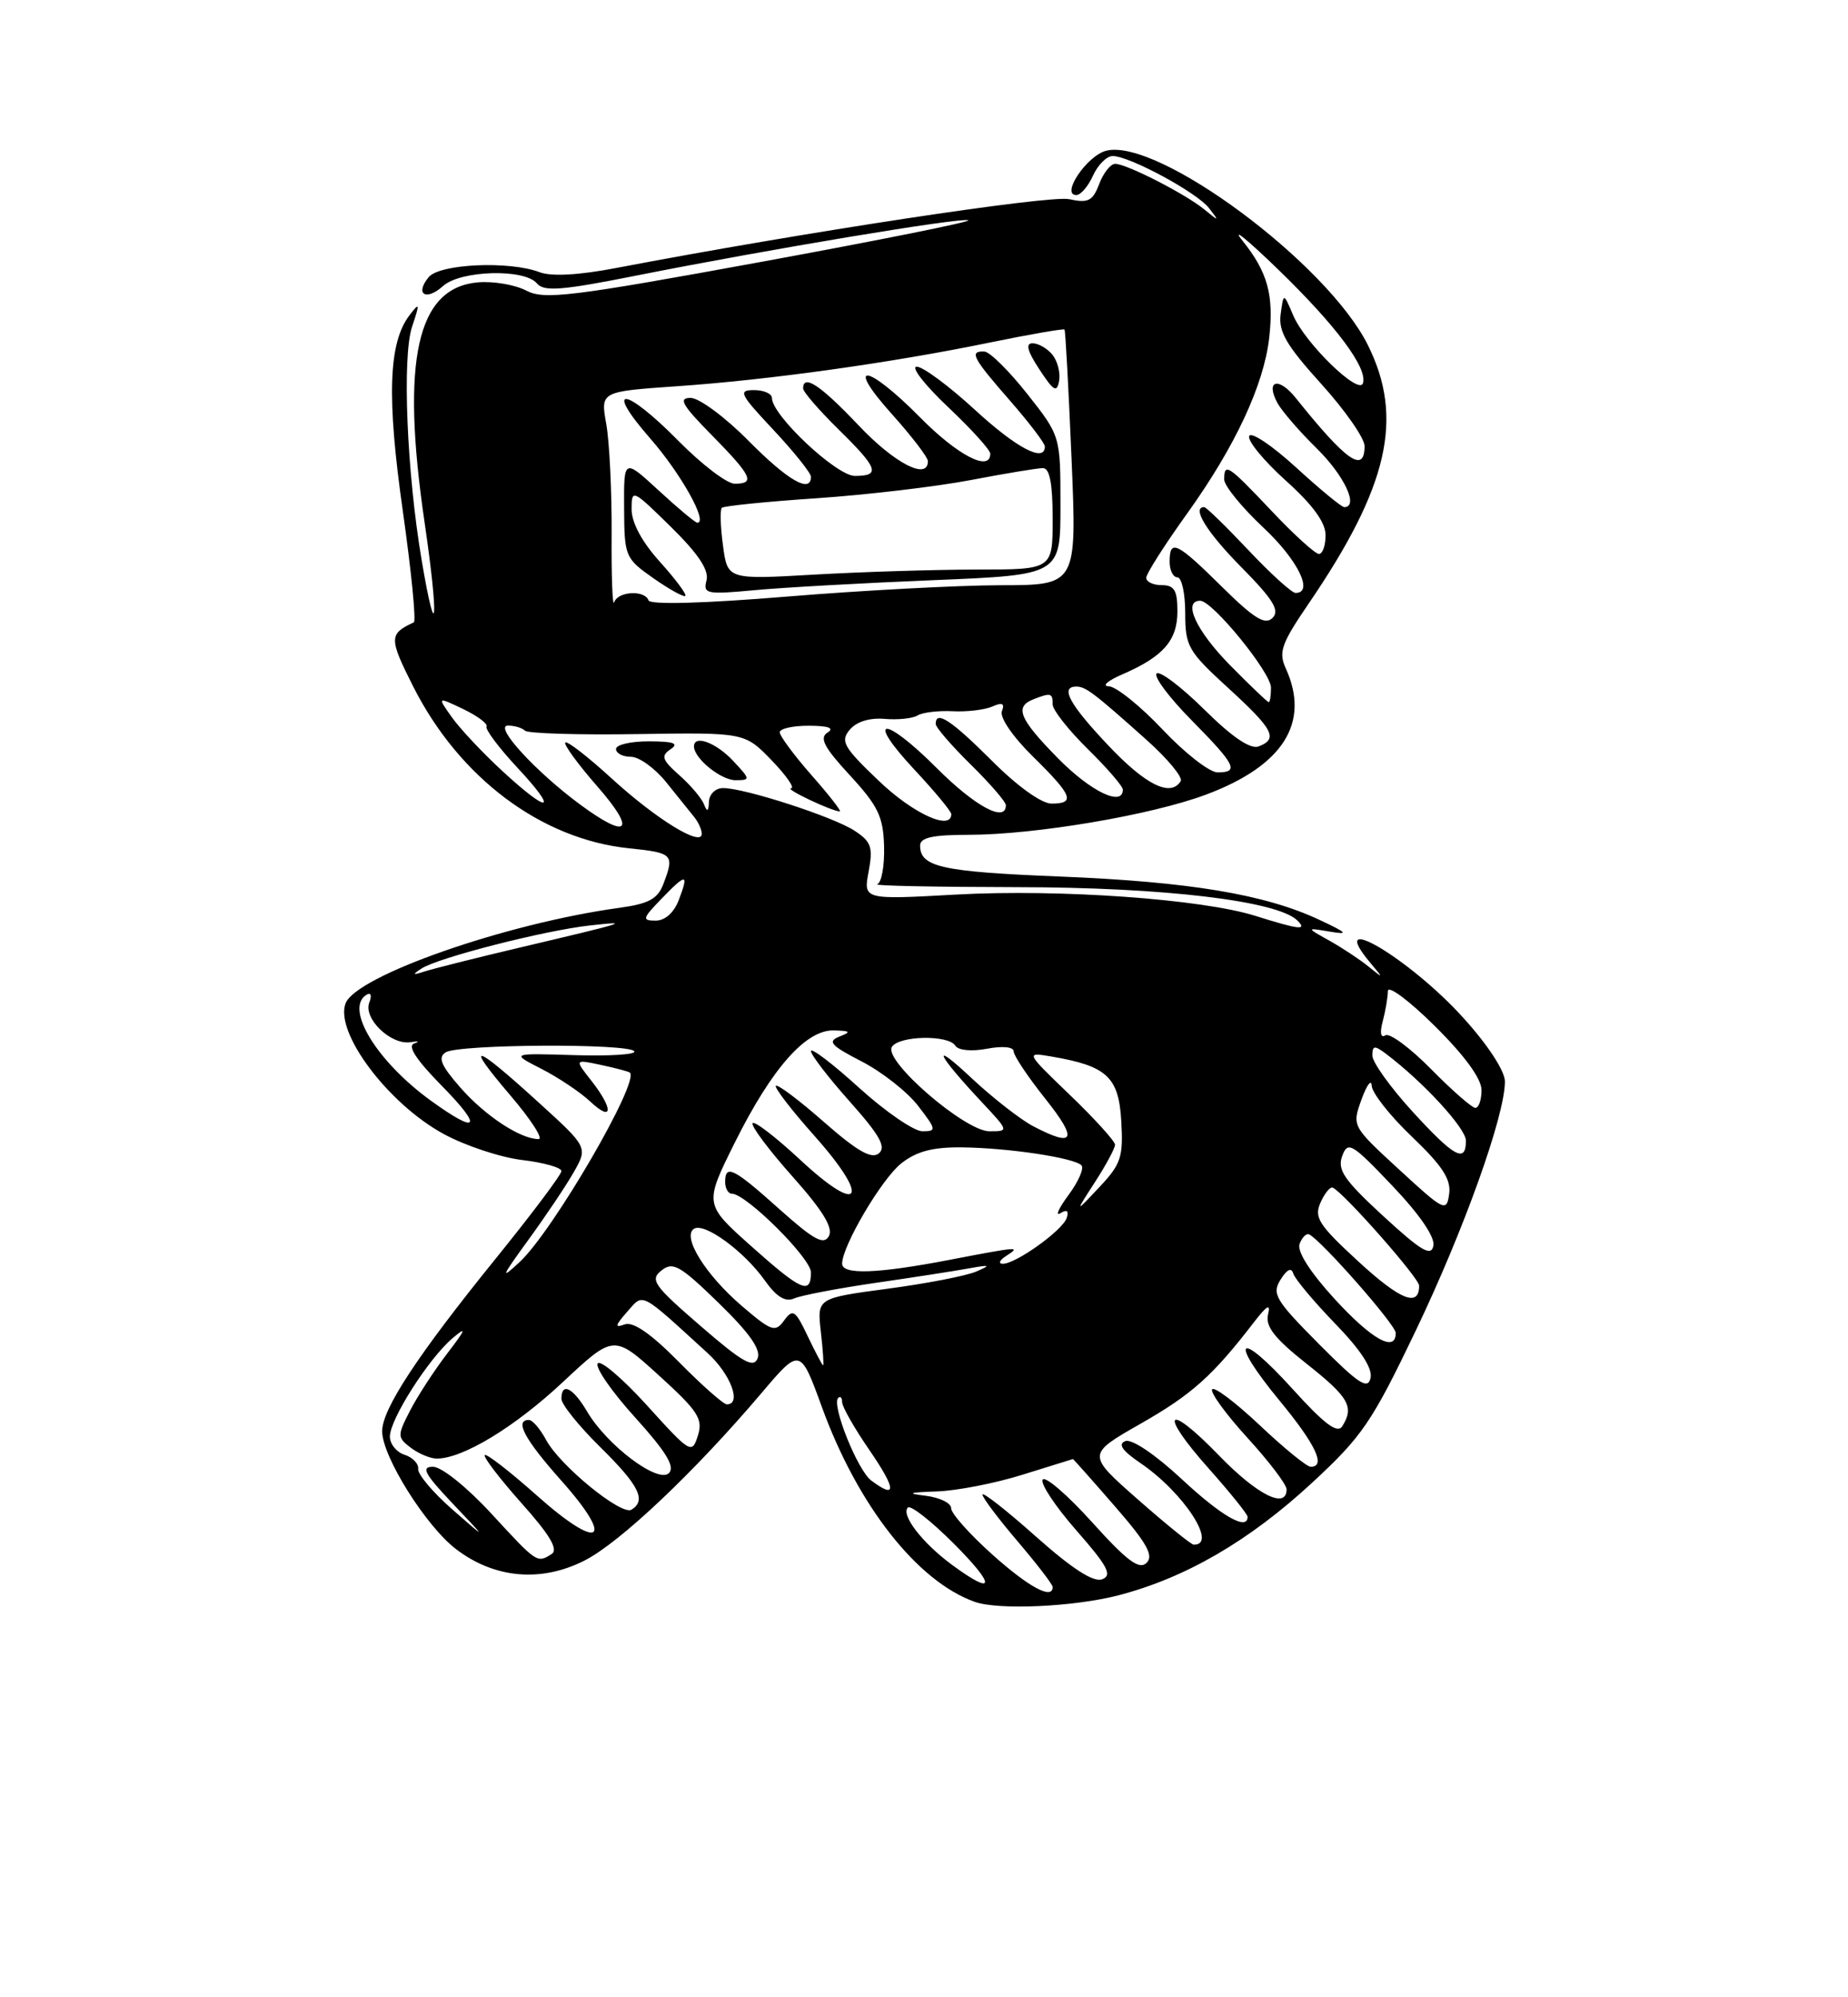 <?xml version="1.0" encoding="UTF-8" standalone="no"?>
<!DOCTYPE svg PUBLIC "-//W3C//DTD SVG 1.1//EN" "http://www.w3.org/Graphics/SVG/1.1/DTD/svg11.dtd" >
<svg xmlns="http://www.w3.org/2000/svg" xmlns:xlink="http://www.w3.org/1999/xlink" version="1.1" viewBox="0 0 237 256">
 <g >
 <path fill="currentColor"
d=" M 143.46 204.47 C 152.08 202.22 160.21 197.50 168.25 190.07 C 174.70 184.11 175.94 182.30 181.59 170.50 C 187.77 157.59 193.00 142.98 193.00 138.62 C 193.00 137.27 190.82 133.93 187.63 130.42 C 180.74 122.81 169.83 116.38 175.75 123.42 C 177.46 125.45 177.45 125.46 175.50 123.88 C 174.40 122.98 172.15 121.50 170.50 120.57 C 167.50 118.90 167.50 118.90 170.50 119.40 C 173.04 119.83 172.84 119.60 169.19 117.89 C 162.24 114.63 152.55 113.02 136.00 112.35 C 120.77 111.74 118.00 111.13 118.00 108.38 C 118.00 107.35 119.61 107.00 124.25 107.00 C 132.77 106.99 147.68 104.47 154.69 101.84 C 164.58 98.14 168.06 92.62 164.90 85.68 C 163.94 83.58 164.32 82.51 167.84 77.35 C 178.07 62.36 180.08 53.57 175.42 44.22 C 170.22 33.77 148.50 17.65 141.87 19.32 C 139.40 19.94 135.99 25.00 138.04 25.00 C 138.59 25.00 139.56 23.88 140.18 22.50 C 140.81 21.12 141.94 20.00 142.69 20.00 C 144.86 20.00 153.48 24.66 155.05 26.67 C 156.39 28.40 156.36 28.41 154.48 26.87 C 152.07 24.88 144.49 21.00 143.02 21.00 C 142.43 21.00 141.51 22.16 140.97 23.58 C 140.14 25.77 139.56 26.06 137.12 25.53 C 134.61 24.98 102.92 29.79 79.02 34.35 C 74.22 35.27 70.71 35.46 69.21 34.89 C 65.32 33.41 56.40 33.81 54.98 35.52 C 53.16 37.72 54.64 38.63 56.82 36.66 C 59.06 34.64 67.26 34.41 68.85 36.32 C 69.75 37.41 72.04 37.23 81.72 35.30 C 98.66 31.94 123.10 27.87 124.18 28.23 C 124.69 28.40 112.72 30.80 97.60 33.57 C 73.19 38.04 69.80 38.45 67.50 37.25 C 66.07 36.50 63.28 36.02 61.30 36.19 C 53.46 36.86 51.39 46.12 54.45 66.95 C 56.29 79.49 56.00 83.17 54.07 71.77 C 52.17 60.51 51.56 45.72 52.85 41.87 C 53.86 38.85 53.82 38.70 52.53 40.39 C 49.82 43.91 49.58 50.90 51.66 65.50 C 52.75 73.20 53.39 79.62 53.07 79.77 C 49.87 81.25 49.87 81.80 52.99 87.99 C 58.91 99.70 69.41 107.57 80.68 108.73 C 86.33 109.31 86.52 109.51 85.08 113.29 C 84.35 115.22 83.20 115.84 79.42 116.36 C 64.94 118.34 45.68 125.06 44.32 128.60 C 42.90 132.32 49.77 141.47 56.89 145.34 C 59.66 146.85 64.19 148.35 66.96 148.68 C 69.73 149.01 72.00 149.65 72.00 150.10 C 72.00 150.55 68.19 155.62 63.54 161.36 C 53.56 173.68 49.00 180.61 49.01 183.45 C 49.02 186.69 54.62 195.61 58.49 198.56 C 63.43 202.33 69.42 202.85 75.00 200.00 C 79.54 197.68 89.09 188.65 97.62 178.60 C 102.62 172.70 102.62 172.70 105.44 180.44 C 110.03 193.00 117.66 202.70 125.00 205.31 C 128.06 206.40 137.76 205.95 143.46 204.47 Z  M 127.23 199.22 C 124.33 196.62 121.97 193.97 121.98 193.31 C 121.99 192.66 120.54 191.95 118.75 191.72 C 116.20 191.41 116.50 191.29 120.16 191.16 C 122.72 191.07 127.67 190.11 131.16 189.01 C 134.65 187.92 137.55 187.02 137.60 187.01 C 137.66 187.01 140.08 189.73 142.98 193.07 C 147.10 197.80 147.99 199.40 147.04 200.32 C 146.10 201.24 144.53 200.07 140.06 195.11 C 136.89 191.60 134.03 189.14 133.72 189.65 C 133.40 190.16 135.36 193.10 138.06 196.18 C 142.07 200.75 142.68 201.91 141.35 202.42 C 140.24 202.84 137.52 201.09 132.86 196.95 C 129.09 193.59 126.00 191.17 126.00 191.57 C 126.00 191.96 128.03 194.65 130.50 197.55 C 132.97 200.45 135.00 203.08 135.00 203.41 C 135.00 205.09 131.94 203.44 127.23 199.22 Z  M 122.08 200.56 C 118.27 197.75 115.51 194.16 116.43 193.23 C 116.78 192.88 119.41 194.94 122.27 197.80 C 127.76 203.28 127.66 204.67 122.08 200.56 Z  M 62.99 193.98 C 59.88 190.61 56.63 188.00 55.53 188.00 C 53.96 188.00 54.44 188.90 58.04 192.70 C 62.50 197.40 62.50 197.40 58.00 193.46 C 55.52 191.29 53.56 188.96 53.63 188.29 C 53.71 187.61 52.92 186.79 51.88 186.46 C 50.85 186.13 50.00 185.08 50.00 184.13 C 50.00 181.91 54.98 174.11 58.06 171.50 C 59.91 169.93 59.75 170.36 57.34 173.50 C 55.66 175.70 53.51 179.00 52.57 180.84 C 50.94 184.01 50.95 184.24 52.68 185.56 C 53.68 186.32 55.17 186.94 56.00 186.95 C 59.33 186.97 66.01 182.92 72.19 177.14 C 78.72 171.04 78.72 171.04 84.50 176.29 C 89.54 180.87 90.18 181.86 89.50 184.01 C 88.74 186.41 88.55 186.29 82.98 180.14 C 79.82 176.66 76.97 174.24 76.65 174.76 C 76.32 175.29 78.49 178.42 81.48 181.71 C 85.44 186.09 86.60 188.00 85.79 188.81 C 84.41 190.19 77.86 185.27 75.30 180.93 C 73.48 177.85 72.00 177.11 72.00 179.29 C 72.00 180.00 74.25 182.79 77.00 185.50 C 81.97 190.39 82.92 192.31 80.99 193.50 C 79.70 194.30 71.78 187.84 70.02 184.53 C 69.27 183.14 68.29 182.00 67.83 182.00 C 65.94 182.00 67.28 184.49 72.00 189.79 C 78.98 197.63 76.92 198.87 68.85 191.68 C 65.40 188.61 62.39 186.28 62.17 186.50 C 61.94 186.72 64.06 189.49 66.87 192.65 C 70.53 196.74 71.63 198.61 70.75 199.18 C 68.87 200.37 68.90 200.39 62.99 193.98 Z  M 145.93 192.19 C 139.37 186.42 139.37 186.42 146.28 182.48 C 152.85 178.74 155.53 176.34 160.80 169.49 C 162.51 167.28 162.98 167.02 162.62 168.50 C 162.26 170.01 163.47 171.56 167.57 174.80 C 173.00 179.09 173.71 180.34 172.13 182.82 C 171.52 183.79 169.82 182.51 165.75 178.01 C 158.77 170.31 157.47 171.48 164.08 179.50 C 168.76 185.17 170.09 188.00 168.09 188.00 C 167.59 188.00 164.65 185.60 161.55 182.67 C 158.44 179.74 155.70 177.67 155.45 178.08 C 155.20 178.49 157.24 181.29 159.99 184.30 C 162.75 187.32 165.00 190.28 165.00 190.89 C 165.00 193.50 161.24 191.62 156.33 186.55 C 149.55 179.55 148.51 180.93 155.04 188.25 C 157.77 191.32 160.00 194.09 160.00 194.41 C 160.00 196.25 156.66 194.34 151.55 189.58 C 148.14 186.41 145.14 184.39 144.32 184.71 C 143.33 185.09 143.91 185.93 146.26 187.53 C 151.80 191.30 156.23 198.08 153.08 197.98 C 152.76 197.97 149.55 195.37 145.93 192.19 Z  M 111.72 189.75 C 109.97 188.43 106.61 180.05 107.49 179.18 C 107.77 178.90 108.00 179.14 108.00 179.72 C 108.00 180.30 109.58 183.08 111.52 185.89 C 114.96 190.90 115.03 192.24 111.72 189.75 Z  M 87.08 174.58 C 83.49 170.94 81.20 169.36 80.12 169.75 C 78.81 170.23 78.87 169.92 80.42 168.15 C 82.57 165.71 81.95 165.40 90.75 173.43 C 93.70 176.12 95.16 180.00 93.22 180.00 C 92.78 180.00 90.02 177.56 87.08 174.58 Z  M 169.15 172.27 C 163.56 166.64 163.08 165.84 164.23 164.01 C 165.05 162.69 165.62 162.42 165.86 163.24 C 166.07 163.93 168.48 166.81 171.21 169.63 C 174.52 173.04 176.05 175.39 175.77 176.63 C 175.41 178.16 174.22 177.37 169.15 172.27 Z  M 89.83 169.94 C 83.83 164.76 83.32 164.03 84.83 162.84 C 86.29 161.67 87.20 162.18 92.16 167.00 C 96.12 170.85 97.62 172.98 97.16 174.11 C 96.63 175.41 95.21 174.60 89.83 169.94 Z  M 103.59 171.27 C 102.00 167.92 101.68 167.71 100.56 169.25 C 99.42 170.81 98.95 170.65 95.13 167.38 C 90.46 163.38 87.42 158.47 89.01 157.49 C 90.35 156.67 95.40 160.35 98.07 164.10 C 99.59 166.24 100.71 166.92 101.86 166.42 C 102.76 166.03 107.42 165.14 112.21 164.44 C 117.00 163.75 122.40 162.91 124.21 162.58 C 127.00 162.08 127.15 162.14 125.19 162.98 C 123.92 163.53 118.81 164.52 113.83 165.18 C 104.78 166.39 104.78 166.39 105.27 170.69 C 105.54 173.06 105.67 175.00 105.56 175.00 C 105.46 175.00 104.57 173.32 103.59 171.27 Z  M 171.14 166.47 C 167.98 163.01 166.31 160.37 166.67 159.43 C 166.99 158.59 167.53 158.05 167.88 158.21 C 169.42 158.92 179.00 169.81 179.00 170.85 C 179.00 173.41 175.93 171.70 171.14 166.47 Z  M 174.22 161.70 C 169.11 157.00 168.50 156.05 169.35 154.14 C 169.89 152.93 170.60 152.07 170.92 152.22 C 172.39 152.92 182.00 163.81 182.00 164.79 C 182.00 167.60 179.59 166.64 174.22 161.70 Z  M 96.28 159.67 C 90.31 154.34 90.31 154.34 94.25 146.42 C 99.00 136.90 103.36 131.97 106.95 132.07 C 109.09 132.13 109.20 132.26 107.63 132.87 C 106.08 133.49 106.56 134.02 110.51 136.05 C 113.12 137.40 116.38 139.96 117.75 141.75 C 120.10 144.79 120.13 145.00 118.30 145.00 C 117.22 145.00 113.56 142.49 110.17 139.42 C 106.78 136.34 104.00 134.23 104.00 134.72 C 104.00 135.20 106.24 138.12 108.98 141.19 C 112.82 145.50 113.68 147.02 112.71 147.83 C 111.77 148.60 109.95 147.56 105.68 143.82 C 102.51 141.03 99.73 138.94 99.50 139.17 C 99.28 139.39 101.51 142.29 104.47 145.61 C 111.70 153.73 110.41 155.90 102.64 148.67 C 99.49 145.74 96.73 143.62 96.52 143.97 C 96.30 144.32 98.60 147.39 101.62 150.78 C 105.54 155.18 106.88 157.38 106.30 158.44 C 105.64 159.62 104.37 158.92 99.98 155.00 C 94.08 149.71 93.00 149.17 93.00 151.50 C 93.00 152.32 93.39 153.00 93.86 153.00 C 95.68 153.00 104.00 161.27 104.00 163.08 C 104.00 166.01 102.77 165.46 96.28 159.67 Z  M 67.70 159.00 C 69.91 155.97 72.55 152.05 73.56 150.28 C 75.40 147.05 75.40 147.05 69.05 141.28 C 60.71 133.69 59.45 133.37 65.41 140.35 C 68.07 143.46 69.72 146.00 69.07 146.00 C 66.75 146.00 62.23 143.03 59.06 139.42 C 56.55 136.56 56.12 135.54 57.16 134.88 C 58.82 133.83 80.70 133.71 81.35 134.75 C 81.61 135.16 78.14 135.38 73.66 135.24 C 65.50 134.99 65.50 134.99 69.44 137.00 C 71.61 138.11 74.42 139.99 75.69 141.18 C 78.61 143.92 78.70 142.16 75.84 138.52 C 73.67 135.77 73.67 135.77 77.09 136.50 C 78.96 136.90 80.63 137.34 80.78 137.48 C 82.07 138.61 70.91 157.79 66.66 161.74 C 64.13 164.10 64.28 163.70 67.70 159.00 Z  M 108.00 161.97 C 108.00 159.70 113.09 151.07 115.60 149.10 C 117.56 147.56 119.64 147.02 123.38 147.06 C 129.33 147.13 137.72 148.39 138.69 149.36 C 139.06 149.72 138.32 151.43 137.04 153.16 C 135.77 154.88 135.30 155.93 135.99 155.50 C 136.83 154.99 137.10 155.19 136.80 156.11 C 136.28 157.70 130.26 162.01 128.60 161.98 C 128.00 161.98 128.18 161.53 129.00 161.00 C 130.96 159.74 130.84 159.74 121.66 161.50 C 112.49 163.26 108.00 163.41 108.00 161.97 Z  M 177.41 155.88 C 172.37 151.24 171.48 149.94 172.13 148.18 C 172.85 146.22 173.35 146.51 178.54 151.96 C 182.04 155.63 184.04 158.54 183.83 159.66 C 183.55 161.11 182.29 160.36 177.41 155.88 Z  M 140.42 151.52 C 141.84 149.33 143.00 147.17 143.00 146.72 C 143.00 146.28 140.41 143.42 137.25 140.38 C 131.50 134.85 131.50 134.85 134.86 135.42 C 141.96 136.63 143.47 138.03 143.80 143.69 C 144.07 148.31 143.77 149.21 140.97 152.18 C 137.85 155.50 137.85 155.50 140.42 151.52 Z  M 179.44 149.91 C 173.38 144.34 173.38 144.33 174.61 140.92 C 175.29 139.04 175.88 138.26 175.92 139.18 C 175.97 140.10 178.29 143.05 181.10 145.72 C 185.00 149.45 186.11 151.16 185.85 153.04 C 185.52 155.38 185.23 155.24 179.44 149.91 Z  M 181.10 142.42 C 178.30 139.35 176.00 136.14 176.00 135.30 C 176.00 133.99 176.27 133.96 177.75 135.07 C 182.52 138.67 188.00 144.61 188.00 146.21 C 188.00 149.14 186.48 148.31 181.10 142.42 Z  M 132.50 144.35 C 130.85 143.48 127.27 140.69 124.55 138.14 C 119.28 133.20 120.07 135.02 125.90 141.25 C 129.40 144.99 129.40 145.00 126.89 145.00 C 123.76 145.00 113.29 135.96 114.38 134.19 C 115.28 132.73 121.64 132.61 122.52 134.03 C 122.89 134.63 124.59 134.79 126.58 134.42 C 128.58 134.04 130.00 134.18 130.00 134.76 C 130.00 135.30 131.84 138.05 134.09 140.87 C 138.27 146.12 137.81 147.13 132.50 144.35 Z  M 55.25 141.07 C 48.31 136.04 44.17 129.25 46.99 127.51 C 47.56 127.15 47.72 127.57 47.36 128.50 C 46.57 130.55 50.13 133.97 52.64 133.58 C 53.66 133.42 53.88 133.49 53.13 133.74 C 52.21 134.04 53.35 135.80 56.59 139.10 C 62.00 144.59 61.38 145.51 55.25 141.07 Z  M 183.54 137.04 C 180.86 134.32 178.22 132.36 177.67 132.70 C 177.07 133.08 176.93 132.39 177.33 130.91 C 177.68 129.58 177.98 127.84 177.99 127.03 C 177.99 126.22 180.70 128.23 184.00 131.50 C 187.84 135.30 190.00 138.26 190.00 139.72 C 190.00 140.97 189.65 142.00 189.21 142.00 C 188.78 142.00 186.23 139.77 183.54 137.04 Z  M 54.04 124.15 C 56.17 122.75 69.78 119.27 75.64 118.62 C 81.07 118.02 80.63 118.16 66.50 121.49 C 61.00 122.79 55.60 124.15 54.50 124.50 C 52.91 125.02 52.82 124.94 54.04 124.15 Z  M 161.00 117.39 C 154.13 115.23 135.85 113.93 122.61 114.66 C 110.72 115.32 110.72 115.32 111.40 111.70 C 111.98 108.58 111.74 107.88 109.60 106.48 C 106.90 104.70 95.54 101.02 92.75 101.01 C 91.78 101.00 90.96 101.78 90.92 102.75 C 90.86 104.05 90.70 104.13 90.28 103.08 C 89.97 102.30 88.55 100.62 87.11 99.35 C 84.90 97.39 84.73 96.88 86.00 96.03 C 87.12 95.28 86.42 95.03 83.25 95.02 C 80.91 95.01 79.00 95.45 79.00 96.00 C 79.00 96.55 79.86 97.00 80.91 97.00 C 81.96 97.00 83.99 98.46 85.43 100.25 C 86.86 102.04 88.47 104.04 89.02 104.71 C 89.56 105.37 90.00 106.35 90.00 106.88 C 90.00 108.59 84.16 105.00 78.47 99.80 C 75.42 97.01 72.74 94.93 72.50 95.17 C 72.26 95.41 74.11 97.94 76.61 100.80 C 81.65 106.56 80.58 107.68 74.40 103.12 C 68.68 98.90 63.27 93.00 65.14 93.00 C 65.98 93.00 66.96 93.29 67.32 93.65 C 67.68 94.01 74.16 94.21 81.73 94.09 C 95.50 93.88 95.50 93.88 98.95 97.44 C 100.84 99.40 101.97 101.02 101.45 101.04 C 100.54 101.08 106.72 104.00 107.70 104.00 C 107.96 104.00 106.33 101.91 104.08 99.36 C 101.84 96.81 100.00 94.33 100.00 93.86 C 100.00 93.39 101.69 93.01 103.75 93.02 C 106.27 93.03 107.05 93.32 106.12 93.90 C 105.05 94.58 105.69 95.80 109.01 99.39 C 112.62 103.31 113.28 104.68 113.38 108.50 C 113.45 110.98 113.05 113.16 112.50 113.34 C 111.95 113.53 120.05 113.69 130.50 113.71 C 149.30 113.73 163.87 115.47 166.39 117.99 C 167.68 119.28 166.64 119.16 161.00 117.39 Z  M 94.00 97.50 C 91.81 95.17 89.00 94.14 89.00 95.67 C 89.00 97.20 92.45 100.00 94.33 100.00 C 96.27 100.00 96.25 99.90 94.00 97.50 Z  M 84.81 115.22 C 88.04 111.88 88.37 111.90 87.05 115.36 C 86.44 116.97 85.29 118.00 84.09 118.00 C 82.31 118.00 82.38 117.73 84.81 115.22 Z  M 112.72 100.10 C 108.18 95.77 107.74 95.01 108.97 93.54 C 109.83 92.50 111.51 91.98 113.44 92.14 C 115.14 92.29 117.05 92.09 117.68 91.70 C 118.31 91.31 120.33 91.07 122.16 91.16 C 124.00 91.26 126.29 90.98 127.26 90.56 C 128.54 89.99 128.88 90.15 128.49 91.16 C 128.19 91.96 129.89 94.44 132.48 96.98 C 137.55 101.96 137.96 103.00 134.85 103.00 C 133.57 103.00 130.45 100.76 127.20 97.50 C 121.99 92.30 120.00 90.99 120.00 92.79 C 120.00 93.23 122.03 95.57 124.50 98.00 C 126.97 100.43 129.00 102.77 129.00 103.21 C 129.00 105.48 125.07 103.38 120.17 98.48 C 113.31 91.61 110.85 91.78 117.29 98.67 C 119.88 101.44 122.00 104.00 122.00 104.35 C 122.00 106.53 117.10 104.29 112.72 100.10 Z  M 64.41 98.81 C 61.91 96.51 59.01 93.42 57.97 91.96 C 56.07 89.29 56.07 89.29 59.42 90.89 C 61.26 91.78 62.60 92.78 62.40 93.13 C 62.20 93.47 63.97 95.84 66.34 98.38 C 71.71 104.14 70.49 104.42 64.41 98.81 Z  M 135.71 97.22 C 130.69 92.12 130.06 90.58 132.58 89.61 C 134.78 88.76 135.00 88.82 135.00 90.29 C 135.00 91.00 137.03 93.57 139.50 96.00 C 141.97 98.43 144.00 100.77 144.00 101.21 C 144.00 103.44 139.89 101.46 135.71 97.22 Z  M 142.15 95.56 C 137.14 90.27 135.91 88.00 138.04 88.00 C 139.23 88.00 140.31 88.82 147.08 94.87 C 149.77 97.28 151.72 99.64 151.42 100.12 C 150.14 102.20 146.94 100.63 142.15 95.56 Z  M 149.09 93.50 C 146.23 90.47 143.12 87.98 142.19 87.96 C 141.26 87.94 142.06 87.24 143.97 86.42 C 149.20 84.15 151.00 82.08 151.00 78.35 C 151.00 75.67 150.60 75.00 149.00 75.00 C 147.90 75.00 147.00 74.58 147.00 74.06 C 147.00 73.54 149.39 69.79 152.31 65.73 C 158.39 57.25 162.08 49.35 162.77 43.31 C 163.39 37.82 162.58 34.88 159.33 30.83 C 157.85 29.00 159.90 30.65 163.88 34.50 C 171.39 41.77 175.43 47.20 174.79 49.13 C 174.27 50.70 167.34 43.96 165.85 40.42 C 164.61 37.50 164.61 37.50 164.24 40.27 C 163.94 42.49 164.96 44.25 169.43 49.19 C 172.49 52.57 175.00 56.16 175.00 57.17 C 175.00 60.75 172.67 59.12 166.17 51.00 C 163.97 48.25 162.25 48.74 163.83 51.66 C 164.38 52.67 166.65 55.30 168.89 57.50 C 172.41 60.96 174.30 65.00 172.39 65.00 C 172.05 65.00 169.26 62.70 166.18 59.88 C 163.10 57.07 160.41 55.27 160.20 55.90 C 159.99 56.52 162.11 59.09 164.91 61.61 C 168.35 64.70 170.00 66.96 170.00 68.59 C 170.00 69.92 169.62 71.00 169.15 71.00 C 168.67 71.00 165.95 68.53 163.09 65.50 C 157.47 59.56 157.00 59.25 157.00 61.46 C 157.00 62.26 159.25 65.02 162.00 67.60 C 166.44 71.75 168.53 76.00 166.15 76.00 C 165.67 76.00 162.95 73.53 160.09 70.50 C 157.23 67.47 154.69 65.00 154.44 65.00 C 152.78 65.00 154.76 68.21 159.21 72.71 C 163.30 76.85 164.15 78.25 163.20 79.20 C 162.25 80.15 160.85 79.30 156.71 75.21 C 150.90 69.47 150.00 69.04 150.00 72.00 C 150.00 73.10 150.45 74.00 151.00 74.00 C 151.55 74.00 152.00 76.06 152.00 78.57 C 152.00 82.84 152.37 83.48 157.50 88.17 C 163.33 93.50 163.95 94.70 161.42 95.67 C 160.37 96.07 158.04 94.50 154.45 90.95 C 151.48 88.02 148.73 85.94 148.33 86.33 C 147.94 86.73 149.95 89.41 152.81 92.31 C 158.47 98.04 158.95 99.00 156.15 99.00 C 155.12 99.00 151.95 96.53 149.09 93.50 Z  M 157.71 85.22 C 153.41 80.85 151.63 77.00 153.92 77.00 C 155.50 77.00 163.00 86.20 163.00 88.14 C 163.00 89.16 162.87 90.00 162.71 90.00 C 162.55 90.00 160.30 87.85 157.71 85.22 Z  M 78.44 68.44 C 78.47 62.97 78.16 56.63 77.75 54.34 C 77.01 50.19 77.01 50.19 86.75 49.51 C 98.60 48.70 114.27 46.51 126.91 43.91 C 132.08 42.85 136.41 42.10 136.52 42.24 C 136.64 42.38 137.04 49.81 137.42 58.75 C 138.11 75.00 138.11 75.00 128.31 75.01 C 122.91 75.02 110.62 75.67 101.00 76.46 C 90.19 77.35 83.37 77.53 83.17 76.95 C 82.69 75.59 79.24 75.78 78.77 77.19 C 78.55 77.85 78.40 73.91 78.44 68.44 Z  M 84.64 72.02 C 82.34 69.48 81.00 67.00 81.00 65.28 C 81.00 62.64 81.11 62.69 86.05 67.54 C 89.56 70.99 90.94 73.07 90.61 74.38 C 90.15 76.13 90.60 76.22 96.81 75.64 C 100.49 75.30 110.81 74.72 119.75 74.36 C 136.00 73.69 136.00 73.69 136.00 64.79 C 136.00 55.88 136.00 55.88 131.75 50.50 C 129.41 47.54 126.94 45.09 126.25 45.06 C 124.26 44.97 124.72 45.86 129.50 51.32 C 131.97 54.15 134.00 56.81 134.00 57.23 C 134.00 59.35 130.37 57.44 125.00 52.50 C 121.71 49.48 118.37 47.00 117.57 47.00 C 116.77 47.00 118.57 49.32 121.56 52.15 C 124.55 54.97 127.00 57.67 127.00 58.15 C 127.00 60.54 122.83 58.39 118.00 53.50 C 111.15 46.57 108.24 46.25 114.41 53.11 C 116.93 55.92 119.00 58.62 119.00 59.11 C 119.00 61.61 114.71 59.39 110.09 54.50 C 105.24 49.38 103.00 47.89 103.00 49.79 C 103.00 50.23 105.03 52.57 107.50 55.00 C 112.63 60.03 112.97 61.00 109.63 61.00 C 107.28 61.00 99.00 53.23 99.00 51.02 C 99.00 50.46 97.96 50.00 96.70 50.00 C 94.62 50.00 94.87 50.50 99.20 55.11 C 101.84 57.93 104.00 60.63 104.00 61.11 C 104.00 63.30 101.01 61.57 96.00 56.50 C 93.01 53.48 89.67 51.00 88.57 51.00 C 86.95 51.00 87.47 51.91 91.29 55.78 C 96.44 61.02 96.90 62.00 94.22 62.00 C 93.23 62.00 89.99 59.53 87.00 56.50 C 80.11 49.52 77.35 49.29 83.39 56.20 C 87.33 60.70 90.85 67.00 89.43 67.00 C 89.17 67.00 86.94 65.14 84.48 62.87 C 80.00 58.75 80.00 58.75 80.04 65.12 C 80.07 71.33 80.17 71.57 83.79 74.11 C 85.83 75.54 87.68 76.56 87.89 76.38 C 88.10 76.20 86.64 74.24 84.64 72.02 Z  M 134.95 45.44 C 134.29 44.65 133.16 44.00 132.42 44.00 C 131.49 44.00 131.75 45.00 133.30 47.35 C 135.13 50.14 135.55 50.39 135.83 48.80 C 136.01 47.75 135.61 46.24 134.95 45.44 Z  M 92.72 69.91 C 92.39 67.51 92.33 65.34 92.57 65.09 C 92.82 64.85 98.30 64.29 104.76 63.86 C 111.22 63.42 120.10 62.37 124.50 61.53 C 128.90 60.69 133.06 60.00 133.75 60.00 C 134.62 60.00 135.00 61.97 135.00 66.50 C 135.00 73.00 135.00 73.00 125.25 73.00 C 119.89 73.01 110.51 73.30 104.40 73.65 C 93.30 74.29 93.30 74.29 92.72 69.91 Z "/>
</g>
</svg>